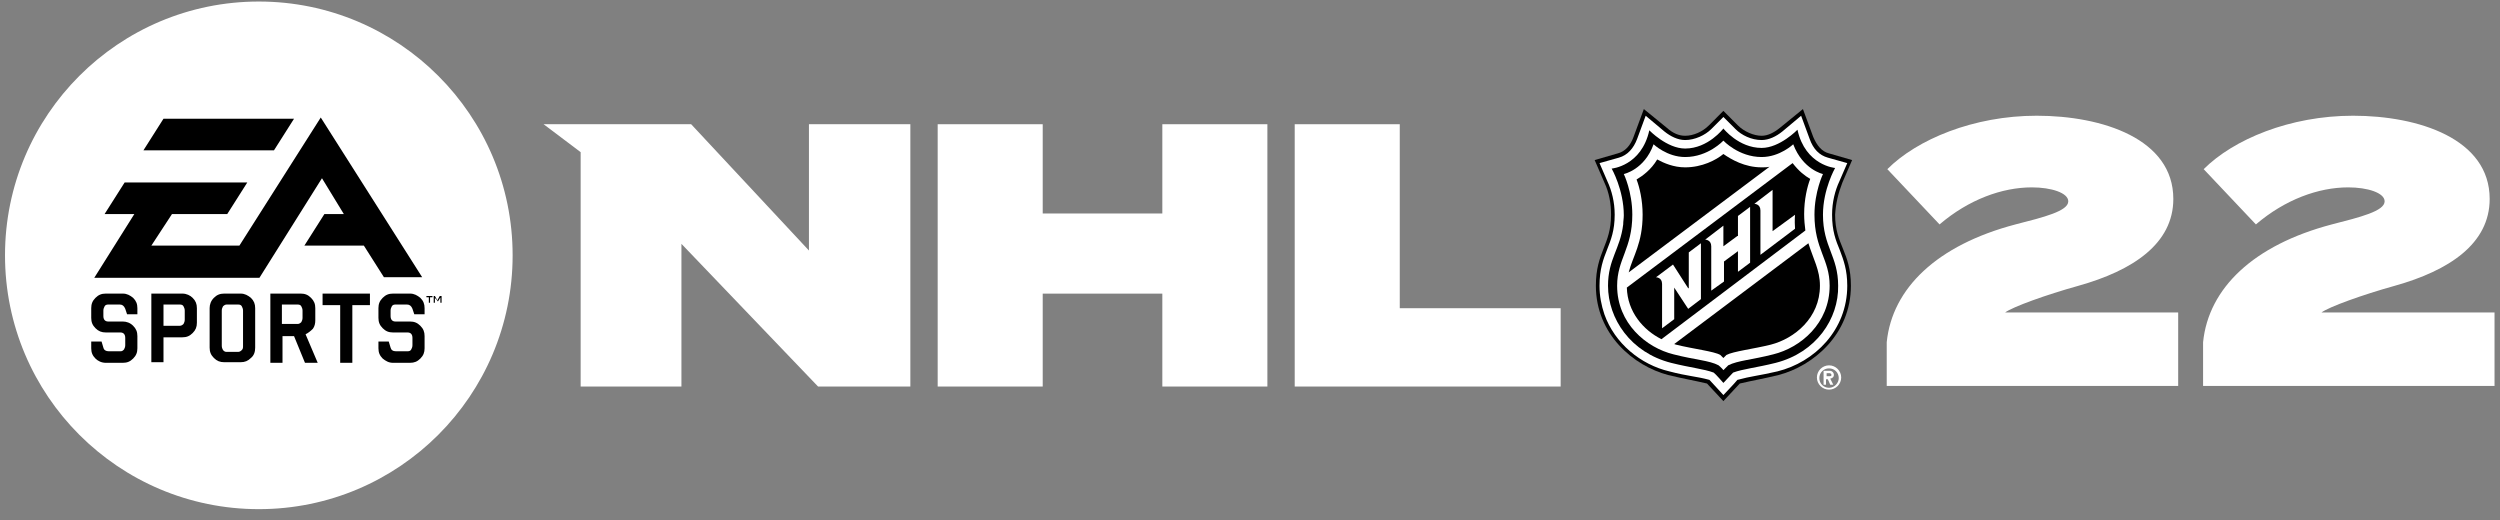 <svg width="197" height="41" viewBox="0 0 197 41" fill="none" xmlns="http://www.w3.org/2000/svg">
<rect x="0" y="0" width="197" height="41" fill="#808080" stroke="none"/>
<path d="M99.87 9.789V30.459H91.592V23.138H82.166V30.459H73.889V9.789H82.166V16.823H91.592V9.789H99.87Z" fill="white"/>
<path d="M122.98 24.287V30.459H102.023V9.789H110.301V24.287H122.98Z" fill="white"/>
<path d="M63.745 9.789V19.741L54.463 9.789H45.755H42.836L45.755 11.99V30.459H53.697V19.215L64.463 30.459H71.736V9.789H63.745Z" fill="white"/>
<path d="M160.492 9.119C165.66 9.119 171.258 10.937 171.258 15.674C171.258 19.215 168.052 21.32 163.794 22.516C161.21 23.234 158.578 24.191 158.004 24.622H171.641V30.411H148.674V26.966C149.105 22.708 152.645 19.311 158.818 17.684C161.067 17.11 162.98 16.631 162.98 15.866C162.98 15.196 161.641 14.765 160.11 14.765C157.765 14.765 155.133 15.722 152.837 17.684L148.722 13.33C151.066 10.985 155.516 9.119 160.492 9.119Z" fill="white"/>
<path d="M185.421 9.119C190.588 9.119 196.186 10.937 196.186 15.674C196.186 19.215 192.981 21.32 188.722 22.516C186.139 23.234 183.507 24.191 182.933 24.622H196.569V30.411H173.603V26.966C174.033 22.708 177.574 19.311 183.746 17.684C185.995 17.11 187.909 16.631 187.909 15.866C187.909 15.196 186.569 14.765 185.038 14.765C182.694 14.765 180.062 15.722 177.765 17.684L173.65 13.33C175.995 10.985 180.445 9.119 185.421 9.119Z" fill="white"/>
<path d="M145.181 14.383L145.947 12.613L144.128 12.087C143.554 11.943 143.172 11.465 142.884 10.795L142.071 8.594L140.253 10.077C139.774 10.46 139.296 10.699 138.817 10.699C138.195 10.699 137.43 10.364 136.951 9.886L135.803 8.737L134.655 9.886C134.176 10.364 133.459 10.699 132.789 10.699C132.31 10.699 131.832 10.508 131.353 10.077L129.535 8.594L128.722 10.795C128.482 11.465 128.052 11.943 127.478 12.087L125.659 12.613L126.425 14.383C126.808 15.197 126.951 16.058 126.951 16.919C126.951 19.311 125.755 19.838 125.755 22.517C125.755 26.345 128.722 28.833 131.449 29.551C132.836 29.886 133.267 29.933 134.511 30.221C134.607 30.316 135.803 31.608 135.803 31.608C135.803 31.608 136.999 30.316 137.095 30.221C138.339 29.933 138.77 29.886 140.157 29.551C142.884 28.833 145.851 26.345 145.851 22.517C145.851 19.838 144.607 19.311 144.607 16.919C144.655 16.058 144.846 15.245 145.181 14.383Z" fill="black"/>
<path d="M145.564 22.518C145.564 21.274 145.277 20.509 144.99 19.743C144.655 18.93 144.368 18.212 144.368 16.92C144.368 15.915 144.607 15.006 144.942 14.289L145.564 12.853L144.033 12.422C143.363 12.231 142.884 11.753 142.597 10.939L141.928 9.121L140.444 10.365C139.966 10.748 139.392 11.035 138.817 11.035C138.004 11.035 137.239 10.652 136.76 10.174L135.803 9.217L134.846 10.174C134.368 10.652 133.554 11.035 132.789 11.035C132.215 11.035 131.64 10.748 131.162 10.365L129.679 9.121L129.009 10.939C128.722 11.705 128.243 12.231 127.573 12.422L126.042 12.853L126.664 14.289C126.999 15.006 127.238 15.915 127.238 16.92C127.238 19.408 126.042 19.887 126.042 22.518C126.042 23.332 126.186 24.049 126.425 24.767C127.238 27.064 129.296 28.738 131.545 29.265C132.98 29.647 133.65 29.647 134.703 29.934C134.846 30.078 135.803 31.131 135.803 31.131C135.803 31.131 136.808 30.078 136.904 29.934C137.956 29.647 138.626 29.6 140.061 29.265C142.98 28.547 145.564 26.011 145.564 22.518ZM139.918 28.595C138.387 28.978 137.334 29.073 136.569 29.36C136.473 29.456 135.803 30.174 135.803 30.174C135.803 30.174 135.181 29.456 135.038 29.36C134.272 29.073 133.219 28.978 131.688 28.595C128.482 27.781 126.712 25.102 126.712 22.518C126.712 20.413 127.669 19.647 127.908 17.686C127.908 17.447 127.956 17.207 127.956 16.968C127.956 14.958 126.999 13.284 126.999 13.284C126.999 13.284 129.344 13.092 129.966 10.269C129.966 10.269 131.353 11.705 132.789 11.705C134.607 11.705 135.803 10.126 135.803 10.126C135.803 10.126 136.999 11.657 138.817 11.657C140.253 11.657 141.64 10.222 141.64 10.222C142.262 13.044 144.607 13.236 144.607 13.236C144.607 13.236 143.65 14.911 143.65 16.92C143.65 19.456 144.846 20.174 144.846 22.518C144.894 25.102 143.124 27.781 139.918 28.595Z" fill="white"/>
<path d="M144.129 28.789C143.602 28.789 143.172 29.22 143.172 29.746C143.172 30.272 143.602 30.703 144.129 30.703C144.655 30.703 145.086 30.272 145.086 29.746C145.086 29.22 144.655 28.789 144.129 28.789ZM144.129 30.559C143.698 30.559 143.363 30.224 143.363 29.794C143.363 29.363 143.698 29.028 144.129 29.028C144.559 29.028 144.894 29.363 144.894 29.794C144.894 30.177 144.559 30.559 144.129 30.559Z" fill="white"/>
<path d="M144.511 29.552C144.511 29.36 144.368 29.217 144.176 29.217H143.698V30.317H143.889V29.887H144.033L144.224 30.317H144.463L144.224 29.839C144.416 29.791 144.511 29.695 144.511 29.552ZM144.176 29.647H143.937V29.408H144.176C144.224 29.408 144.32 29.456 144.32 29.552C144.32 29.6 144.272 29.647 144.176 29.647Z" fill="white"/>
<path d="M133.028 22.711L131.832 20.845L130.492 21.849C130.492 21.849 130.971 21.849 130.971 22.376V25.869L131.928 25.151V22.663L133.028 24.337L134.033 23.572V19.17L133.076 19.888V22.711H133.028Z" fill="white"/>
<path d="M136.904 18.596L135.803 19.409V17.782L134.368 18.883C134.368 18.883 134.846 18.883 134.846 19.409V22.902L135.851 22.184V20.605L136.951 19.792V21.418L137.908 20.701V16.299L136.951 17.017V18.596H136.904Z" fill="white"/>
<path d="M139.679 18.215V14.961L138.243 16.061C138.243 16.061 138.722 16.061 138.722 16.588V20.081L141.449 18.023C141.401 17.305 141.449 16.923 141.449 16.923L139.679 18.215Z" fill="white"/>
<path d="M142.98 16.919C142.98 15.101 143.65 13.714 143.65 13.714C143.65 13.714 142.071 13.379 141.306 11.369C141.306 11.369 140.253 12.374 138.818 12.374C136.999 12.374 135.803 11.082 135.803 11.082C135.803 11.082 134.607 12.374 132.789 12.374C131.353 12.374 130.301 11.369 130.301 11.369C129.583 13.379 127.956 13.714 127.956 13.714C127.956 13.714 128.626 15.101 128.626 16.919C128.626 19.599 127.43 20.412 127.43 22.517C127.43 25.484 129.727 27.398 131.88 27.924C133.554 28.355 134.703 28.403 135.42 28.785C135.42 28.785 135.707 29.025 135.803 29.168C135.899 29.073 136.186 28.785 136.186 28.785C136.952 28.403 138.052 28.355 139.727 27.924C141.88 27.398 144.176 25.484 144.176 22.517C144.176 20.412 142.98 19.647 142.98 16.919ZM129.439 16.919C129.439 15.771 129.2 14.766 128.961 14.144C129.439 13.857 130.109 13.379 130.588 12.565C131.114 12.852 131.88 13.187 132.789 13.187C134.129 13.187 135.229 12.613 135.803 12.135C136.425 12.565 137.478 13.187 138.818 13.187C139.057 13.187 139.248 13.187 139.44 13.139L128.339 21.465C128.674 20.173 129.439 19.168 129.439 16.919ZM130.923 26.728C129.487 26.01 128.243 24.575 128.195 22.661L141.258 12.852C141.736 13.474 142.215 13.857 142.645 14.096C142.406 14.718 142.167 15.723 142.167 16.872C142.167 17.35 142.215 17.781 142.263 18.163L130.923 26.728ZM139.535 27.159C138.196 27.494 136.569 27.685 136.042 27.972C135.947 28.068 135.803 28.211 135.803 28.211C135.803 28.211 135.66 28.068 135.564 27.972C135.085 27.685 133.411 27.494 132.071 27.159C132.023 27.159 131.975 27.111 131.928 27.111L142.502 19.168C142.885 20.412 143.411 21.273 143.411 22.517C143.411 25.053 141.401 26.68 139.535 27.159Z" fill="white"/>
<path d="M20.395 40.121C31.441 40.121 40.395 31.167 40.395 20.121C40.395 9.075 31.441 0.121 20.395 0.121C9.349 0.121 0.395 9.075 0.395 20.121C0.395 31.167 9.349 40.121 20.395 40.121Z" fill="white"/>
<path d="M33.553 23.327H34.079V23.422H33.888V23.853H33.792V23.422H33.601V23.327H33.553ZM9.677 25.336H8.529C8.29 25.336 8.146 25.193 8.146 24.906V24.475C8.146 24.331 8.194 24.236 8.242 24.14C8.29 24.044 8.385 23.997 8.529 23.997H9.438C9.629 23.997 9.773 24.092 9.869 24.331L10.012 24.762H10.826V24.284C10.826 23.949 10.73 23.709 10.491 23.47C10.252 23.279 10.012 23.135 9.677 23.135H8.338C8.003 23.135 7.763 23.231 7.524 23.47C7.285 23.709 7.189 23.949 7.189 24.284V25.049C7.189 25.384 7.285 25.623 7.524 25.863C7.763 26.102 8.003 26.198 8.338 26.198H9.486C9.725 26.198 9.869 26.341 9.869 26.628V27.202C9.869 27.346 9.821 27.442 9.773 27.537C9.677 27.633 9.629 27.681 9.486 27.681H8.577C8.338 27.681 8.194 27.585 8.146 27.394L8.003 26.915H7.189V27.442C7.189 27.776 7.285 28.016 7.524 28.255C7.716 28.446 8.003 28.59 8.338 28.59H9.677C10.012 28.59 10.252 28.494 10.491 28.255C10.73 28.016 10.826 27.776 10.826 27.442V26.485C10.826 26.15 10.73 25.91 10.491 25.671C10.252 25.432 9.964 25.336 9.677 25.336ZM15.18 23.47C15.419 23.709 15.515 23.949 15.515 24.284V25.432C15.515 25.767 15.419 26.006 15.18 26.245C14.941 26.485 14.701 26.58 14.366 26.58H12.883V28.542H11.926V23.135H14.366C14.701 23.135 14.988 23.279 15.18 23.47ZM14.558 24.475C14.558 24.331 14.51 24.236 14.462 24.14C14.414 24.044 14.319 23.997 14.175 23.997H12.883V25.671H14.175C14.271 25.671 14.366 25.623 14.462 25.528C14.51 25.432 14.558 25.336 14.558 25.193V24.475V24.475ZM24.079 26.341L25.036 28.59H24.032L23.17 26.485H22.261V28.59H21.304V23.135H23.697C24.032 23.135 24.271 23.231 24.51 23.47C24.749 23.709 24.845 23.949 24.845 24.284V25.241C24.845 25.48 24.797 25.719 24.654 25.91C24.462 26.102 24.271 26.245 24.079 26.341ZM23.84 24.475C23.84 24.331 23.792 24.236 23.744 24.14C23.697 24.044 23.601 23.997 23.457 23.997H22.213V25.528H23.457C23.553 25.528 23.649 25.48 23.744 25.384C23.792 25.288 23.84 25.193 23.84 25.049V24.475ZM25.419 24.044H26.807V28.59H27.764V24.044H29.151V23.135H25.419V24.044ZM32.309 25.336H31.161C30.922 25.336 30.778 25.193 30.778 24.906V24.475C30.778 24.331 30.826 24.236 30.874 24.14C30.922 24.044 31.017 23.997 31.161 23.997H32.07C32.261 23.997 32.405 24.092 32.501 24.331L32.644 24.762H33.457V24.284C33.457 23.949 33.362 23.709 33.123 23.47C32.883 23.279 32.644 23.135 32.309 23.135H30.969C30.634 23.135 30.395 23.231 30.156 23.47C29.917 23.709 29.821 23.949 29.821 24.284V25.049C29.821 25.384 29.917 25.623 30.156 25.863C30.395 26.102 30.634 26.198 30.969 26.198H32.118C32.357 26.198 32.501 26.341 32.501 26.628V27.202C32.501 27.346 32.453 27.442 32.405 27.537C32.357 27.633 32.261 27.681 32.118 27.681H31.209C30.969 27.681 30.826 27.585 30.778 27.394L30.634 26.915H29.821V27.442C29.821 27.776 29.917 28.016 30.156 28.255C30.395 28.446 30.634 28.59 30.969 28.59H32.309C32.644 28.59 32.883 28.494 33.123 28.255C33.362 28.016 33.457 27.776 33.457 27.442V26.485C33.457 26.15 33.362 25.91 33.123 25.671C32.883 25.432 32.644 25.336 32.309 25.336ZM34.654 23.327L34.462 23.662L34.271 23.327H34.175V23.853H34.271V23.518V23.47C34.271 23.47 34.271 23.518 34.319 23.518L34.51 23.757L34.654 23.518C34.654 23.518 34.654 23.47 34.701 23.47C34.701 23.518 34.701 23.518 34.701 23.518V23.853H34.797V23.327H34.654ZM19.773 23.47C20.012 23.709 20.108 23.949 20.108 24.284V27.394C20.108 27.729 20.012 28.016 19.773 28.207C19.534 28.446 19.295 28.542 18.96 28.542H17.668C17.333 28.542 17.094 28.446 16.854 28.207C16.615 27.968 16.519 27.729 16.519 27.394V24.284C16.519 23.997 16.615 23.709 16.854 23.47C17.094 23.231 17.333 23.135 17.668 23.135H18.96C19.295 23.135 19.534 23.279 19.773 23.47ZM19.151 24.475C19.151 24.331 19.103 24.236 19.055 24.14C19.008 24.044 18.912 23.997 18.768 23.997H17.859C17.764 23.997 17.668 24.044 17.572 24.14C17.524 24.236 17.476 24.331 17.476 24.475V27.25C17.476 27.394 17.524 27.489 17.572 27.585C17.668 27.681 17.716 27.729 17.859 27.729H18.768C18.864 27.729 18.96 27.681 19.055 27.585C19.151 27.489 19.151 27.394 19.151 27.25V24.475ZM23.17 9.355H12.883L11.304 11.844H21.591L23.17 9.355ZM27.094 16.867H25.563L23.984 19.355H28.673L30.252 21.843H33.266L25.276 9.26L18.864 19.355H11.926L13.553 16.867H17.907L19.486 14.379H9.821L8.242 16.867H10.586L7.428 21.891H20.443L25.371 14.044L27.094 16.867Z" fill="black"/>
</svg>
